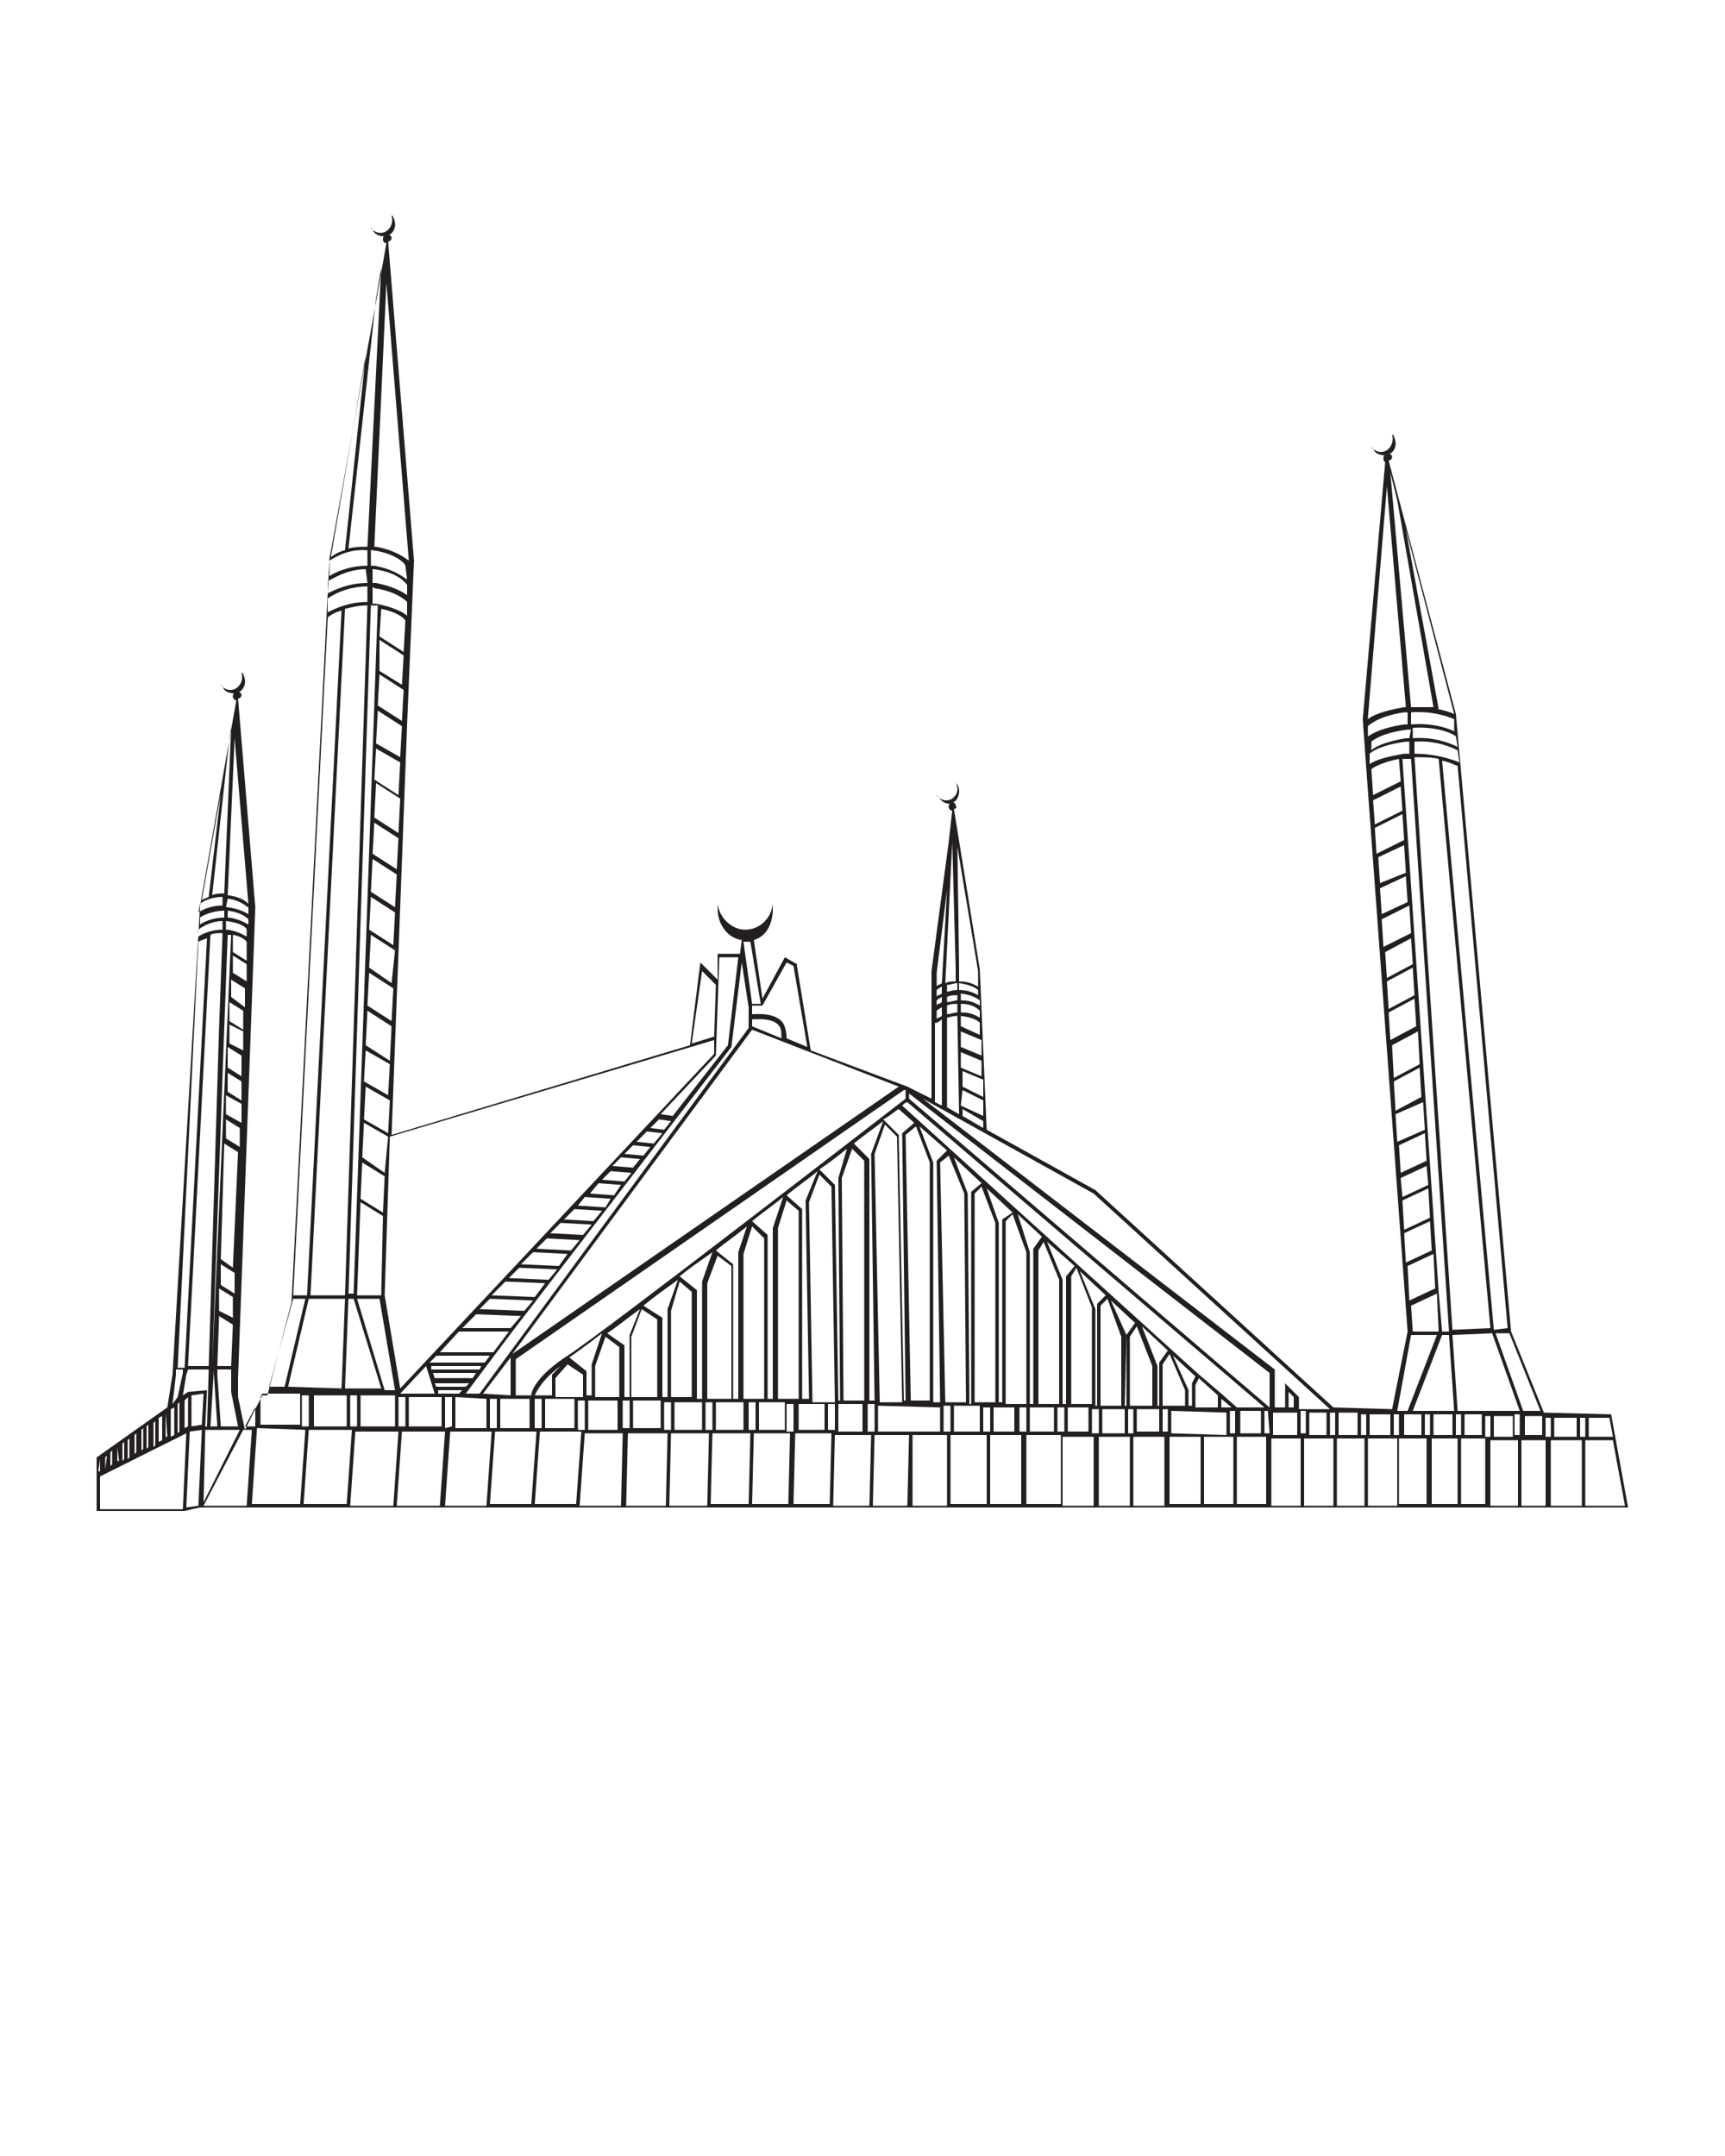 <svg xmlns="http://www.w3.org/2000/svg" xmlns:xlink="http://www.w3.org/1999/xlink" version="1.1" x="0px" y="0px" viewBox="0 0 100 125" style="enable-background:new 0 0 100 100;" xml:space="preserve"><path style="" d="M94.4,87.5l-1-5.5l-3.9-0.1l-1.9-4.7l-3.2-35.8l-3.9-14.7c0.1,0,0.2-0.1,0.2-0.2  c0-0.1-0.1-0.2-0.2-0.2c0,0,0.1,0,0.1,0c0.3-0.2,0.4-0.6,0.2-1c0,0,0-0.1-0.1-0.1c0.1,0.3,0,0.7-0.3,0.9c-0.3,0.2-0.7,0.1-0.9-0.2  c0,0,0,0.1,0.1,0.1c0.1,0.3,0.4,0.4,0.7,0.4c-0.1,0-0.1,0.1-0.1,0.2c0,0.1,0,0.1,0.1,0.2L79,41.7l0.2,2.8c0,0,0,0,0,0l0,0l2.4,32.7  l-0.9,4.5l-3.4-0.1L63.5,69l-6.3-3.5l-0.4-9.3l-1.5-9.3c0.1,0,0.2-0.1,0.1-0.2c0-0.1-0.1-0.2-0.2-0.2l0,0c0,0,0.1,0,0.1,0  c0.3-0.2,0.4-0.7,0.2-1c0,0-0.1-0.1-0.1-0.1c0.2,0.3,0.1,0.7-0.2,0.9s-0.7,0.1-0.9-0.2c0,0,0,0.1,0.1,0.1c0.2,0.3,0.4,0.4,0.7,0.4  c-0.1,0-0.1,0.1-0.1,0.2c0,0.1,0.1,0.2,0.2,0.2L55,48.8l0,0v0l-1,7.5v7.4L52.6,63l-5.6-2.1l-0.8-4.9l0-0.1l-0.7-0.4l-1.3,2.4  l-0.5-3.4c0.7-0.2,1.1-0.9,1.1-1.8c0-0.1,0-0.2,0-0.3c-0.1,0.9-0.8,1.5-1.6,1.5s-1.5-0.7-1.6-1.5c0,0.1,0,0.2,0,0.3  c0,0.9,0.6,1.7,1.4,1.8l-0.1,0.8h-1.3l0,1.5l-1-1l-0.6,4.8l-17.3,5.2l0.9-23.8l0,0l0,0l0.4-9.5l-1.5-18.5c0.1,0,0.2-0.1,0.2-0.2  c0-0.1-0.1-0.2-0.2-0.2c0,0,0.1,0,0.1,0c0.3-0.2,0.4-0.6,0.2-1c0,0,0-0.1-0.1-0.1c0.1,0.3,0,0.7-0.3,0.9s-0.7,0.1-0.9-0.2  c0,0,0,0.1,0.1,0.1c0.1,0.3,0.4,0.4,0.7,0.4c-0.1,0-0.1,0.1-0.1,0.2c0,0.1,0.1,0.2,0.2,0.2l-0.6,3.4l0,0v0l-2.7,14.9l-2.2,43.1  l-1.4,5.4l-0.2,0l-0.1,0l-1,2l-0.4-1.9v-1.1l1-27.3l-1-12.1c0.1,0,0.2-0.1,0.2-0.2c0-0.1-0.1-0.2-0.2-0.2c0,0,0.1,0,0.1,0  c0.3-0.2,0.4-0.6,0.2-1c0,0,0-0.1-0.1-0.1c0.1,0.3,0,0.7-0.3,0.9c-0.3,0.2-0.7,0.1-0.9-0.2c0,0,0,0.1,0.1,0.1  c0.1,0.3,0.4,0.4,0.7,0.4c-0.1,0-0.1,0.1-0.1,0.2c0,0.1,0.1,0.2,0.2,0.2l-2.1,11.9L10,79.7l-0.3,1.9l-4.1,2.9l0,0v3.1h5.1l0.9-0.2  H94.4z M6.1,85.2l0-0.7l0.1-0.1L6.1,85.2L6.1,85.2z M6.4,84.2l0.1-0.1v0.8L6.4,85V84.2z M6.8,83.9L6.8,83.9l0.1,0.8l-0.1,0V83.9z   M7.1,83.7l0.1-0.1v1l-0.1,0.1V83.7z M7.4,83.5l0.1-0.1v1.1l-0.1,0.1V83.5z M7.8,83.2l0.1-0.1v1.1l-0.1,0.1V83.2z M8.2,82.9l0.1-0.1  v1.2l-0.1,0.1V82.9z M8.5,82.7l0.1-0.1v1.3L8.5,84V82.7z M8.9,82.5L9,82.4v1.4l-0.1,0.1V82.5z M9.2,82.2l0.2-0.1v1.4l-0.2,0.1V82.2z   M9.6,81.9L9.6,81.9l0.1,1.4l-0.1,0V81.9z M9.9,81.7l0.2-0.1v1.6l-0.2,0.1V81.7z M10.3,81.4l0.1-0.1V83l-0.1,0.1V81.4z M10.9,79.4  h1.2L12,82.7l-0.1,0l0.1-2.1l-1.1,0.1l-0.3,0.2l0.2-1.2L10.9,79.4z M13.4,79.2h-0.8l0.1-2.9l0.8,0.5L13.4,79.2z M12.3,79.2L13,59.6  l0.2-5.4c0,0,0.1,0,0.1,0c0,0,0,0,0.1,0L12.3,79.2L12.3,79.2z M12.4,79.4l0,0.3l0.2,3l-0.4,0L12.4,79.4L12.4,79.4z M11.5,54.3l0-0.4  c0.1-0.1,0.7-0.5,1.4-0.5l0,0.5C12.3,53.9,11.8,54.1,11.5,54.3z M13.1,53.4C13.2,53.4,13.2,53.4,13.1,53.4c0.9,0.1,1.2,0.4,1.2,0.5  l0,0.4c-0.2-0.1-0.5-0.3-1.1-0.4c0,0-0.1,0-0.1,0L13.1,53.4z M13.2,52.1c0.8,0.1,1.1,0.5,1.2,0.5l0,0.4c-0.2-0.1-0.5-0.3-1.2-0.4  c0,0,0,0-0.1,0L13.2,52.1C13.2,52.1,13.2,52.1,13.2,52.1z M13.2,52.8c0.8,0.1,1.1,0.4,1.2,0.5l0,0.3c-0.2-0.1-0.5-0.3-1.1-0.4  c0,0-0.1,0-0.1,0L13.2,52.8C13.2,52.8,13.2,52.8,13.2,52.8z M13.5,55.4l0.8,0.5l0,1l-0.8-0.5L13.5,55.4z M12.7,76l0-1.3l0.8,0.5  l0,1.2L12.7,76z M12.8,74.5l0-1.2l0.8,0.5l0,1.2L12.8,74.5z M12.8,73l0.2-6.7l0.8,0.5l-0.3,6.7L12.8,73z M13.1,66l0-1.1l0.8,0.5  l0,1.1L13.1,66z M13.1,64.6l0-1.1L14,64l0,1.1L13.1,64.6z M13.2,63.3l0-1.1l0.8,0.5l0,1.1L13.2,63.3z M13.2,61.9l0-1.2l0.8,0.5  l0,1.2L13.2,61.9z M13.3,60.5l0-1.1l0.8,0.4l0,1.1L13.3,60.5z M13.3,59.2l0-1.1l0.8,0.5l0,1.1L13.3,59.2z M13.4,57.8l0-1l0.8,0.5  l0,1.1L13.4,57.8z M13.5,55.2l0-1c0.6,0.1,0.8,0.4,0.8,0.4l0,1.1L13.5,55.2z M13.2,51.9C13.2,51.9,13.2,51.9,13.2,51.9l0.4-9.1  l0.8,9.6C14.2,52.2,13.9,52,13.2,51.9z M13,51.8c-0.2,0-0.5,0-0.7,0.1l1-9.1l0,0l0.1-0.6L13,51.8z M12.1,52  c-0.2,0.1-0.3,0.1-0.4,0.2l1.1-6.2L12.1,52z M11.6,52.4c0.1-0.1,0.6-0.4,1.3-0.4l0,0.5c-0.6,0-1.1,0.2-1.4,0.4L11.6,52.4z   M11.6,53.2c0.1-0.1,0.7-0.4,1.4-0.4l0,0.4c-0.6,0-1.1,0.2-1.4,0.4L11.6,53.2z M11.5,54.6c0,0,0.2-0.1,0.5-0.2l-1.3,24.9h-0.4  L11.5,54.6z M12.2,54.2c0.2-0.1,0.4-0.1,0.7-0.1l-0.2,5.5l-0.6,19.6h-1.2L12.2,54.2z M10.7,81.2l0.2-0.2v1.7l-0.2,0.1V81.2z   M11.1,80.9l0.7-0.1l-0.1,1.8l-0.6,0.1V80.9z M11.9,82.9l2,0l-2.1,4.2L11.9,82.9z M19.1,32.5c0.2-0.1,1-0.7,2.2-0.6l0,0.9  c-1.1,0-1.9,0.4-2.2,0.6L19.1,32.5z M22.1,75.1h-1.4l0.2-5.4l1.3,0.8L22.1,75.1z M20.2,75.1l1-30.8l0.3-9.2c0.1,0,0.1,0,0.2,0  c0.1,0,0.1,0,0.2,0l-1.4,39.9H20.2z M21.3,35.1l-0.3,9.2l-1,30.8h-2l2-39.8C20.4,35.2,20.8,35.1,21.3,35.1z M21.6,33  c0,0,0.1,0,0.1,0c1.4,0.2,1.8,0.8,1.9,0.9l0,0.6c-0.3-0.2-0.8-0.5-1.8-0.7c-0.1,0-0.1,0-0.2,0L21.6,33z M21.3,33.8  c-1.1,0-1.9,0.4-2.3,0.6l0-0.7c0.2-0.1,1.1-0.7,2.2-0.7L21.3,33.8z M21.7,34.1c1.3,0.2,1.8,0.7,1.9,0.8l0,0.8  c-0.2-0.2-0.8-0.5-1.8-0.7c-0.1,0-0.2,0-0.2,0l0-0.9C21.6,34,21.6,34,21.7,34.1z M22.3,68L21,67.1l0.1-2l1.4,0.8L22.3,68z   M22.2,70.3l-1.3-0.8l0.1-2.1l1.3,0.8L22.2,70.3z M21.1,64.9l0.1-1.9l1.4,0.8l-0.1,1.9L21.1,64.9z M21.1,62.7l0.1-1.8l1.4,0.8  l-0.1,1.8L21.1,62.7z M21.2,60.6l0.1-2l1.4,0.9l-0.1,2L21.2,60.6z M21.3,58.3l0.1-1.9l1.4,0.9l-0.1,1.9L21.3,58.3z M21.4,56.1  l0.1-1.9l1.4,0.9L22.7,57L21.4,56.1z M21.4,53.9l0.1-1.9l1.4,0.9l-0.1,1.9L21.4,53.9z M21.5,51.7l0.1-1.9l1.4,0.9l-0.1,1.9  L21.5,51.7z M21.6,49.5l0.1-1.8l1.4,0.9L23,50.4L21.6,49.5z M21.7,47.4l0.1-2l1.4,0.9l-0.1,2L21.7,47.4z M21.7,45.2l0.1-1.8l1.4,0.8  l-0.1,1.9L21.7,45.2z M21.8,43.1l0.1-1.9l1.4,0.9l-0.1,1.8L21.8,43.1z M22,37.1l1.4,0.9l-0.1,1.7L22,38.9L22,37.1z M22,36.9l0.1-1.6  c1,0.2,1.4,0.6,1.4,0.7l-0.1,1.8L22,36.9z M23.6,33.6c-0.3-0.2-0.8-0.6-1.9-0.8c-0.1,0-0.1,0-0.2,0l0-0.9c0,0,0.1,0,0.1,0  c1.4,0.2,1.9,0.8,1.9,0.9L23.6,33.6z M20.2,31.8l1.6-14.5l0.3-1.8l-0.8,16.2C20.9,31.7,20.6,31.7,20.2,31.8z M19,34.7L19,34.7  c0,0,0.9-0.7,2.3-0.7l0,0.9c-1.1,0-1.9,0.4-2.3,0.6L19,34.7z M19,35.8c0.1-0.1,0.4-0.3,0.8-0.4l-2,39.7H17L19,35.8z M20,75.3  l-0.2,5.2l-3.1-0.1l1.2-5.1H20z M20.2,75.3h0.3l1.6,5.2l-2.1,0L20.2,75.3z M20.7,75.3h1.3l0.9,5.3l-0.6,0L20.7,75.3z M38.2,64.9  l0.7,0.1l-0.4,0.5l-0.8-0.1L38.2,64.9z M81.9,77.2l-0.1-1.5l1.5-0.7l0.1,2.2L81.9,77.2z M84.3,42.4c-0.4-0.2-1.3-0.5-2.5-0.4l0-0.7  c1.3-0.1,2.3,0.3,2.5,0.4L84.3,42.4z M86.6,77.1l-3-33c0.5,0.1,0.8,0.3,0.9,0.3l2.9,32.6L86.6,77.1z M83.6,77.2l-0.2-2.3l0,0l0,0  L81.3,44c0.1,0,0.1,0,0.2,0c0.1,0,0.2,0,0.3,0l0.5,7.6l1.7,25.6L83.6,77.2z M82.5,51.6L82,43.9c0.5,0,1,0,1.4,0.1l3,33l-2.2,0.1  L82.5,51.6z M82,43.7l0-0.7c1.3-0.1,2.3,0.4,2.5,0.5l0.1,0.7C84.1,44,83.2,43.7,82,43.7z M81.9,42.8l0-0.6c1.3-0.1,2.3,0.3,2.5,0.5  l0.1,0.6C84.1,43.1,83.1,42.7,81.9,42.8z M81.7,42.8c-0.1,0-0.2,0-0.2,0c-1.2,0.2-1.8,0.5-2,0.7l0-0.5c0,0,0.5-0.5,2.1-0.7  c0.1,0,0.1,0,0.2,0L81.7,42.8z M81.8,41l-1.2-13.6l0.4,1.6l2.1,12C82.7,41,82.3,41,81.8,41z M81.6,41.3l0,0.7c-0.1,0-0.1,0-0.2,0  c-1.3,0.2-1.8,0.5-2.1,0.7l0-0.6c0.1-0.1,0.7-0.6,2.1-0.8C81.5,41.3,81.5,41.3,81.6,41.3z M79.4,43.7c0.1-0.1,0.6-0.5,2.1-0.7  c0.1,0,0.1,0,0.2,0l0,0.7c-0.1,0-0.2,0-0.3,0c-1.2,0.2-1.7,0.4-2,0.6L79.4,43.7z M79.5,44.6c0.1-0.1,0.6-0.4,1.6-0.6l0.1,1.3  l-1.6,0.8L79.5,44.6z M81.2,45.6l0.1,1.4l-1.6,0.8l-0.1-1.4L81.2,45.6z M79.7,48l1.6-0.8l0.1,1.5l-1.6,0.8L79.7,48z M81.4,49  l0.1,1.6L80,51.2l-0.1-1.5L81.4,49z M81.5,50.8l0.1,1.5L80.1,53L80,51.5L81.5,50.8z M81.7,52.5l0.1,1.6l-1.6,0.8l-0.1-1.6L81.7,52.5  z M81.8,54.4l0.1,1.5l-1.5,0.8l-0.1-1.5L81.8,54.4z M81.9,56.1l0.1,1.6l-1.5,0.8l-0.1-1.6L81.9,56.1z M82,57.9l0.1,1.6l-1.5,0.8  l-0.1-1.6L82,57.9z M82.2,59.8l0.1,1.9l-1.5,0.8l-0.1-1.9L82.2,59.8z M82.3,61.9l0.1,1.7l-1.5,0.8l-0.1-1.7L82.3,61.9z M82.5,63.9  l0.1,1.6L81,66.2l-0.1-1.6L82.5,63.9z M82.6,65.7l0.1,1.6l-1.5,0.7l-0.1-1.6L82.6,65.7z M81.2,68.3l1.5-0.7l0.1,1.1l-1.5,0.7  L81.2,68.3z M81.3,69.6l1.5-0.7l0.1,1.7l-1.5,0.7L81.3,69.6z M82.9,70.8l0.1,1.7l-1.5,0.7l-0.1-1.7L82.9,70.8z M83.1,72.7l0.1,2  l-1.5,0.7l-0.1-2L83.1,72.7z M84,77.4l0.3,4.4l0.2,0l-0.3-4.4l2.3-0.1l1.6,4.5l-4.9,0l-1.3,0l1.7-4.4L84,77.4z M20.4,82.9l-0.3,4.3  h-2.5l0.3-4.3L20.4,82.9z M27.8,79.4H25L25,79.2h2.9L27.8,79.4z M27.6,79.6l-0.2,0.3h-2.2l-0.1-0.3H27.6z M27.2,80.2L27,80.4h-1.7  l-0.1-0.2H27.2z M25.4,80.6h1.4l-0.2,0.2l-1.2,0L25.4,80.6z M52.1,64.3l0.9,0.8l-0.7,0.6l0.2,15.5l-0.1,0l-0.3-15.4l0,0l-0.9-0.9  C51.6,64.7,51.9,64.4,52.1,64.3z M73.5,81.8L73.5,81.8L73.5,81.8l0.1,1.3l-0.3,0v-1.3L73.5,81.8L73.5,81.8z M73.1,83.1l-1.2,0v-1.3  l1.2,0V83.1z M67.9,83.1v-1.3l3.2,0.1v1.3L67.9,83.1z M61.3,83v-1.4l0.4,0V83L61.3,83z M50.9,83v-1.5l3.6,0.1V83L50.9,83z M48,82.9  v-1.5l0.4,0v1.5L48,82.9z M43.4,82.9v-1.6l0.4,0v1.6L43.4,82.9z M40.9,82.9v-1.6l0.4,0v1.6L40.9,82.9z M38.5,82.9v-1.6l0.4,0v1.6  L38.5,82.9z M36.1,82.8v-1.6l0.4,0v1.6L36.1,82.8z M31,82.8v-1.7l0.4,0v1.7L31,82.8z M31.6,81.1l1.7,0v1.7l-1.7,0V81.1z M33.8,79.7  v1.3l-1.6,0v-1.1l0.7-0.8L33.8,79.7z M33.5,81.2l0.4,0v1.7l-0.4,0V81.2z M34.1,81.2l1.7,0v1.7l-1.7,0V81.2z M36,81l-1.5,0v-1.8  l0.6-1.7l0.8,0.6V81z M38.1,81l-1.5,0v-3.5l0.6-1.6l0.9,0.6V81z M36.7,81.2l1.6,0v1.6l-1.6,0V81.2z M40.2,81l-1.3,0V76l0.5-1.7  l0.7,0.6V81z M39.1,81.3l1.6,0v1.6l-1.6,0V81.3z M42.3,81.1l-1.3,0v-6.7l0.6-1.6l0.8,0.6V81.1z M41.5,81.3l1.6,0v1.6l-1.6,0V81.3z   M44.3,81.1l-1.2,0v-8.4l0.5-1.6l0.7,0.7V81.1z M44,81.3l1.5,0v1.6l-1.5,0V81.3z M46.3,81.1l-1.2,0v-9.9l0.5-1.6l0.7,0.6V81.1z   M45.6,81.4l0.4,0v1.6l-0.4,0V81.4z M46.3,81.4l1.5,0v1.5l-1.5,0V81.4z M46.9,69.7l0.6-1.6l0.7,0.7l0.2,12.5l-1.3,0L46.9,69.7z   M48.6,81.4l1.4,0V83l-1.4,0V81.4z M48.8,68.3l0.6-1.7l0.7,0.7v13.9l-1.2,0L48.8,68.3z M50.3,81.4l0.4,0V83l-0.4,0V81.4z M50.7,66.9  l0.6-1.7l0.7,0.7l0.3,15.4l-1.3,0L50.7,66.9z M52.5,65.8l0.6-0.5l0.8,2.1v13.8l-1.1,0L52.5,65.8z M54.5,67.4L55,67l0.9,2.2L56,81.3  l-1.2,0L54.5,67.4z M54.7,81.5l0.4,0V83l-0.4,0V81.5z M55.3,81.5l1.5,0V83l-1.5,0V81.5z M57.7,81.3l-1.2,0V69.2l0.4-0.4l0.8,2.1  V81.3z M57,81.6l0.4,0V83L57,83V81.6z M57.6,81.6l1.2,0V83l-1.2,0V81.6z M59.5,81.4l-1.2,0V70.8l0.4-0.4l0.8,2.2V81.4z M59.1,81.6  l0.4,0V83l-0.4,0V81.6z M59.7,81.6l1.4,0V83l-1.4,0V81.6z M61.4,81.4l-1.2,0v-8.9l0.3-0.5l0.9,2.2V81.4z M63.3,81.4l-1.2,0v-7.4  l0.3-0.5l0.9,2.3V81.4z M61.9,81.6l1.2,0v1.4l-1.2,0V81.6z M63.3,81.7l0.4,0v1.4l-0.4,0V81.7z M66.8,81.5l-1.3,0v-4l0.4-0.6l0.9,2.3  V81.5z M65,81.5l-1.2,0v-5.8l0.4-0.4l0.8,2.2V81.5z M63.9,81.7l1.3,0v1.4l-1.3,0V81.7z M65.4,81.7l0.3,0v1.4l-0.3,0V81.7z   M65.9,81.7l1.3,0v1.3l-1.3,0V81.7z M68.7,81.5l-1.3,0v-2.4l0.4-0.6l0.9,2.1V81.5z M67.4,81.7l0.3,0v1.3l-0.3,0V81.7z M71.4,81.8  l0.2,0l0,0l0,0l0,0v1.3l-0.3,0V81.8z M70.8,81.6v-0.5l0.6,0.5L70.8,81.6z M70.6,80.9v0.7l-1.3,0v-1.3l0.2-0.4l0.1,0.1L70.6,80.9z   M69.1,80.2v1.3l-0.2,0v-0.9L68,78.6l1.3,1.2L69.1,80.2z M67.2,79v2.5l-0.1,0v-2.3l-0.9-2.3l1.5,1.4L67.2,79z M65.3,77.4v4.1l-0.1,0  L65.3,77.4l-0.9-2l1.4,1.3L65.3,77.4z M63.6,75.6v5.9l-0.1,0v-5.6l-0.9-2.2l1.5,1.4L63.6,75.6z M61.8,74v7.4l-0.2,0v-7.2L60.7,72  l1.6,1.4L61.8,74z M59.9,72.4v9l-0.2,0v-8.8L59,70.4l1.4,1.3L59.9,72.4z M58.1,70.7v10.6l-0.2,0V70.9l-0.7-2l1.5,1.4L58.1,70.7z   M56.3,69.1v12.3l-0.1,0l-0.1-12.2l-0.8-2.1l1.6,1.5L56.3,69.1z M54.3,67.3l0.2,14l-0.4,0V67.4l-0.8-2.1l1.6,1.4L54.3,67.3z   M50.5,66.9L50.5,66.9l0.2,14.3l-0.3,0v-14l-0.9-0.9c0.6-0.5,1.2-0.9,1.7-1.3L50.5,66.9z M48.6,68.3L48.6,68.3l0.1,12.9l-0.1,0  l-0.2-12.5v0l-0.9-0.9c0.6-0.4,1.1-0.8,1.6-1.2L48.6,68.3z M46.7,69.6l0.2,11.5l-0.4,0v-11l-0.9-0.8c0.6-0.5,1.2-0.9,1.8-1.4  L46.7,69.6z M44.8,71.2l0,9.9l-0.3,0v-9.5l-0.9-0.8c0.6-0.5,1.2-0.9,1.8-1.4L44.8,71.2z M42.8,72.6l0,8.5l-0.3,0v-7.8l-1-0.8  c0.6-0.5,1.2-0.9,1.8-1.4L42.8,72.6z M40.7,74.3l0,6.8l-0.3,0v-6.3l-1-0.8c0.6-0.5,1.2-0.9,1.9-1.4L40.7,74.3z M38.7,75.9l0,5.1  l-0.3,0v-4.6l-1.1-0.7c0.6-0.5,1.3-1,2-1.5L38.7,75.9z M36.5,77.4l0,3.6l-0.3,0v-3l-1-0.7c0.6-0.4,1.2-0.9,1.9-1.4L36.5,77.4z   M34.3,79.1l0,1.8l-0.3,0v-1.4l-1-0.8c0.3-0.2,1-0.7,1.9-1.4L34.3,79.1z M32,79.7v1.2l-1,0c0.1-0.2,0.4-0.9,1.5-1.7L32,79.7z   M30.7,82.8l-1.7,0v-1.7l1.7,0V82.8z M28.4,82.8v-1.7l0.4,0v1.7L28.4,82.8z M28,80.8l1.6-2.1v2.2L28,80.8z M28.2,81.1v1.7l-1.8,0V81  L28.2,81.1z M25.8,82.8V81l0.4,0v1.7L25.8,82.8z M25.6,81v1.7l-1.9,0V81L25.6,81z M23.5,82.7l-0.4,0V81l0.4,0V82.7z M22.9,82.7l-2,0  v-1.8l2,0V82.7z M20.7,82.7l-0.4,0v-1.8l0.4,0V82.7z M20.1,82.7l-1.9,0v-1.8l1.9,0V82.7z M20.6,83l2.5,0l-0.3,4.3h-2.5L20.6,83z   M23.3,83l2.5,0l-0.3,4.3h-2.5L23.3,83z M26.1,83l2.4,0l-0.3,4.3h-2.4L26.1,83z M28.7,83l2.4,0l-0.3,4.2h-2.4L28.7,83z M31.3,83  l2.4,0l-0.3,4.2H31L31.3,83z M33.9,83.1l2.2,0l-0.1,4.2h-2.4L33.9,83.1z M36.4,83.1l2.3,0l-0.1,4.2h-2.3L36.4,83.1z M38.9,83.1  l2.2,0L41,87.3h-2.2L38.9,83.1z M41.3,83.1l2.2,0l-0.1,4.1h-2.2L41.3,83.1z M43.7,83.1l2.1,0l-0.1,4.1h-2.1L43.7,83.1z M46.1,83.1  l2.1,0l-0.1,4.1H46L46.1,83.1z M48.4,83.2l2.1,0l-0.1,4.1h-2.1L48.4,83.2z M50.7,83.2l2,0l-0.1,4.1h-2L50.7,83.2z M52.9,83.2l2,0  l0,4.1h-2L52.9,83.2z M55.1,83.2l2.1,0l0,4h-2.1L55.1,83.2z M57.4,83.2l1.8,0l0,4h-1.8L57.4,83.2z M59.5,83.2l2,0l0,4h-2L59.5,83.2z   M61.6,83.3l1.8,0l0,4h-1.8L61.6,83.3z M63.7,83.3l1.8,0l0,4h-1.8L63.7,83.3z M65.7,83.3l1.8,0l0,4h-1.8L65.7,83.3z M67.8,83.3  l1.8,0v3.9h-1.8L67.8,83.3z M69.8,83.3l1.7,0v3.9h-1.7V83.3z M71.7,83.3l1.7,0v3.9h-1.7V83.3z M73.7,83.4l1.7,0v3.9h-1.7V83.4z   M75.6,83.4l1.7,0v3.9h-1.7V83.4z M77.5,83.4l1.6,0v3.9h-1.6V83.4z M79.3,83.4l1.7,0v3.9h-1.7V83.4z M80.8,82l0.3,0v1.2l-0.3,0V82z   M88.4,83.2v-1.1l1,0v1.1L88.4,83.2z M88.1,83.2l-0.3,0v-1.2l0.3,0V83.2z M84.7,82v1.2l-0.3,0V82L84.7,82z M84.9,82l1,0v1.2l-1,0V82  z M86.1,82.1l0.3,0v1.2l-0.3,0V82.1z M86.6,82.1l1.1,0v1.2l-1.1,0V82.1z M84.2,82v1.2l-1.1,0V82h0.1L84.2,82z M82.9,82v1.2l-0.3,0  V82L82.9,82z M82.4,82v1.2l-1,0V82L82.4,82z M81.1,83.4l1.6,0v3.8h-1.6V83.4z M83,83.4l1.5,0v3.8H83V83.4z M84.7,83.4l1.4,0v3.8  h-1.4V83.4z M86.4,83.5l1.6,0v3.8h-1.6V83.5z M88.2,83.5l1.4,0v3.8h-1.4V83.5z M89.9,83.5l1.8,0v3.8h-1.8V83.5z M91.6,83.3v-1.1  l0.3,0v1.1L91.6,83.3z M91.4,83.3l-1.3,0v-1.1l1.3,0V83.3z M89.9,83.3l-0.3,0v-1.1l0.3,0V83.3z M80.6,83.2l-1.2,0v-1.2l1.2,0V83.2z   M79.2,83.2l-0.3,0v-1.2l0.3,0V83.2z M78.7,83.2l-1.1,0v-1.3l1.1,0V83.2z M77.4,83.2l-0.3,0v-1.3l0.3,0V83.2z M76.9,83.2l-1,0v-1.3  l1,0V83.2z M75.7,83.1l-0.3,0v-1.3l0.3,0V83.1z M75,81.6l-0.3,0v-0.9l0.3,0.3V81.6z M75.2,81.9v1.3l-1.4,0v-1.3L75.2,81.9z   M71.7,81.6l-0.9-0.8v0l-1.4-1.2v0L52.3,64.1c0.1-0.1,0.2-0.2,0.3-0.2l20.7,17.7L71.7,81.6z M73.6,81.6L73.6,81.6L52.7,63.7v-0.3  l20.9,16.2V81.6z M52.5,63.7c-1.3,1-17.7,13.7-19.6,14.9c-1.7,1.1-2.1,2-2.1,2.3l-0.9,0v-2.1l22.5-15.6l0.1,0V63.7z M29.7,78.5  l13.9-18.8l8.5,3.3L29.7,78.5z M43.6,59.5v-0.4c0.2,0,1.1-0.1,1.5,0.3c0.2,0.2,0.2,0.4,0.2,0.8L43.6,59.5z M43.4,59.6L27.8,80.8  l-0.8,0l2.7-3.6h0v0l12.7-16.5l0,0l0.6-4.9l0.4,2.6h0L43.4,59.6L43.4,59.6z M37.5,65.6l0.9,0.1l-0.5,0.6l-1-0.1L37.5,65.6z   M36.7,66.4l1,0.1L37.3,67l-1.1-0.1L36.7,66.4z M36,67.1l1.1,0.1l-0.4,0.5l-1.2-0.1L36,67.1z M35.4,67.9l1.2,0.1l-0.4,0.5l-1.3-0.1  L35.4,67.9z M34.7,68.6l1.3,0.1l-0.4,0.6l-1.4-0.1L34.7,68.6z M33.9,69.4l1.5,0.1L35.1,70l-1.6-0.1L33.9,69.4z M33.3,70.1l1.6,0.1  l-0.5,0.6l-1.7-0.1L33.3,70.1z M32.5,70.9l1.8,0.1l-0.5,0.6l-1.9-0.1L32.5,70.9z M31.7,71.8l1.9,0.1l-0.5,0.6l-2-0.1L31.7,71.8z   M30.9,72.6l2,0.1l-0.5,0.7l-2.2-0.1L30.9,72.6z M30.1,73.5l2.2,0.1l-0.5,0.6l-2.3-0.1L30.1,73.5z M29.3,74.3l2.3,0.1l-0.6,0.8  l-2.5-0.1L29.3,74.3z M28.4,75.3l2.5,0.1L30.4,76l-2.6-0.1L28.4,75.3z M27.6,76.2l2.6,0.1L29.6,77l-2.8,0L27.6,76.2z M26.6,77.2  l2.9,0l-0.9,1.2l-3.1,0L26.6,77.2z M25.3,78.6l3.1,0L28.1,79h-3.2L25.3,78.6z M24.7,79.2l0.5,1.6l-2,0L24.7,79.2z M17.9,80.9v1.8  l-0.4,0v-1.8L17.9,80.9z M17.7,82.9l-0.3,4.3h-2.8l0.3-4.4L17.7,82.9z M14.2,82.7l0.6-1.1v1.1L14.2,82.7z M14.1,82.9l0.5,0l-0.3,4.4  h-2.5L14.1,82.9z M91.9,87.3v-3.8l1.6,0l0.7,3.8H91.9z M93.5,83.3l-1.4,0v-1.1l1.2,0L93.5,83.3z M89.3,81.8l-1,0l-1.6-4.5l0.8,0  L89.3,81.8z M84.3,41.4c-0.2-0.1-0.5-0.2-1-0.3l0.1,0l-1.9-10.4L84.3,41.4L84.3,41.4z M80.4,28.2L81.5,41c-0.1,0-0.1,0-0.1,0  c-1.2,0.2-1.9,0.5-2.1,0.7l0-0.1L80.4,28.2z M81.8,77.4l1.5,0l-1.7,4.4l-0.6,0L81.8,77.4z M77.1,81.7l-1.8,0V81l-0.8-0.8v1.4l-0.6,0  v-2.2L53.5,63.7l9.9,5.5L77.1,81.7z M55.4,56.1l0,0.8c-0.2,0-0.4,0-0.6,0.1l0.4-8.1l0-0.2L55.4,56.1z M54.3,58c0,0,0.1-0.1,0.3-0.2  l0,0.3c-0.1,0.1-0.3,0.1-0.3,0.2V58z M54.9,57.8c0.2-0.1,0.4-0.1,0.6-0.1l0,0.3c-0.2,0-0.4,0.1-0.6,0.1L54.9,57.8z M54.9,57.5l0-0.4  c0.2,0,0.4-0.1,0.6-0.1l0,0.4C55.2,57.4,55,57.5,54.9,57.5z M55.7,57.6C55.7,57.6,55.7,57.6,55.7,57.6c0.8,0.1,1.1,0.4,1.1,0.4l0,0  l0,0.3c-0.2-0.1-0.5-0.3-1-0.3c0,0,0,0-0.1,0L55.7,57.6z M55.7,58.2c0.7,0,1,0.3,1.1,0.4l0,0.4c-0.2-0.1-0.5-0.3-1-0.3  c0,0-0.1,0-0.1,0L55.7,58.2C55.7,58.2,55.7,58.2,55.7,58.2z M55.7,58.9c0.8,0.1,1,0.3,1.1,0.4l0,0.7l-1.1-0.5L55.7,58.9  C55.7,58.9,55.7,58.9,55.7,58.9z M55.8,63.2l1.2,0.6l0,0.9l-1.3-0.6L55.8,63.2z M55.8,63l0-0.9l1.2,0.5l0,1L55.8,63z M55.7,61.9  l0-0.9l1.2,0.5l0,0.9L55.7,61.9z M55.7,60.7l0-0.9l1.2,0.5l0,0.9L55.7,60.7z M56.7,57.7c-0.2-0.1-0.5-0.3-1.1-0.3c0,0,0,0,0,0l0-0.4  c0.7,0.1,1,0.3,1.1,0.4L56.7,57.7z M54.6,57.2l0,0.4c-0.1,0.1-0.3,0.1-0.3,0.2v-0.4C54.3,57.4,54.4,57.3,54.6,57.2z M54.3,58.6  c0,0,0.1-0.1,0.3-0.2l0,0.5c-0.1,0.1-0.3,0.1-0.3,0.2V58.6z M54.9,58.3c0.2-0.1,0.4-0.1,0.6-0.1l0,0.5c-0.2,0-0.4,0.1-0.6,0.1  L54.9,58.3z M55.5,58.9l0.1,5.7l-0.7-0.4l0-5.2C55,59,55.2,58.9,55.5,58.9z M55.8,64.7l0-0.4L57,65l0,0.4L55.8,64.7z M56.7,57.2  c-0.2-0.1-0.5-0.3-1.1-0.3c0,0,0,0,0,0l0-0.8l-0.1-7l1.2,7.2L56.7,57.2z M54.9,51.6L54.6,57c-0.1,0.1-0.3,0.1-0.3,0.2v-0.8  L54.9,51.6z M54.3,59.3c0,0,0.2-0.1,0.3-0.2l0,5l-0.4-0.2V59.3z M45.6,55.8l0.4,0.2l0.8,4.7l-1.2-0.5c0-0.4-0.1-0.8-0.3-1  c-0.5-0.5-1.4-0.4-1.7-0.4v-0.5h0.6L45.6,55.8z M43.2,54.6c0.1,0,0.2,0,0.3,0l0.6,3.6l0,0h-0.5l-0.5-3.6  C43.1,54.6,43.2,54.6,43.2,54.6z M42.8,55.5l-0.6,5.1l-3.2,4.1l-0.7-0.1l3.2-3.4l0,0l0.2-5.7H42.8z M40.7,56.3l0.8,0.8l-0.1,3  l-1.3,0.4L40.7,56.3z M41.4,60.3l0,0.8L23.2,80.5l-0.9-5.4l0.3-9.2L41.4,60.3z M21.9,40.9l0.1-1.8l1.4,0.9l-0.1,1.8L21.9,40.9z   M23.7,32.5c-0.3-0.2-0.8-0.6-1.9-0.8c0,0-0.1,0-0.1,0l0.7-15.3L23.7,32.5L23.7,32.5z M21.2,20.6L20,31.9c-0.4,0.1-0.7,0.3-0.8,0.4  l0-0.1L21.2,20.6z M17,75.3h0.7l-1.2,5.1l-0.9,0L17,75.3z M15.2,80.8l2.2,0v1.8l-2.3,0v-1.6L15.2,80.8z M13.8,82.7l-1,0l-0.2-3  l0-0.3h0.8l0,0.2l0,1.1L13.8,82.7z M10.2,79.7l-0.1,0L10.2,79.7l0-0.3h0.4l0,0.2l-0.3,1.4L10,81.4L10.2,79.7z M5.8,84.6l0,0.7  l-0.1,0L5.8,84.6L5.8,84.6z M5.8,85.6l5-2.5l-0.2,4.4H5.8V85.6z M10.8,87.4L11,83l0.7-0.1l-0.2,4.4L10.8,87.4z" fill="#231F20"/></svg>